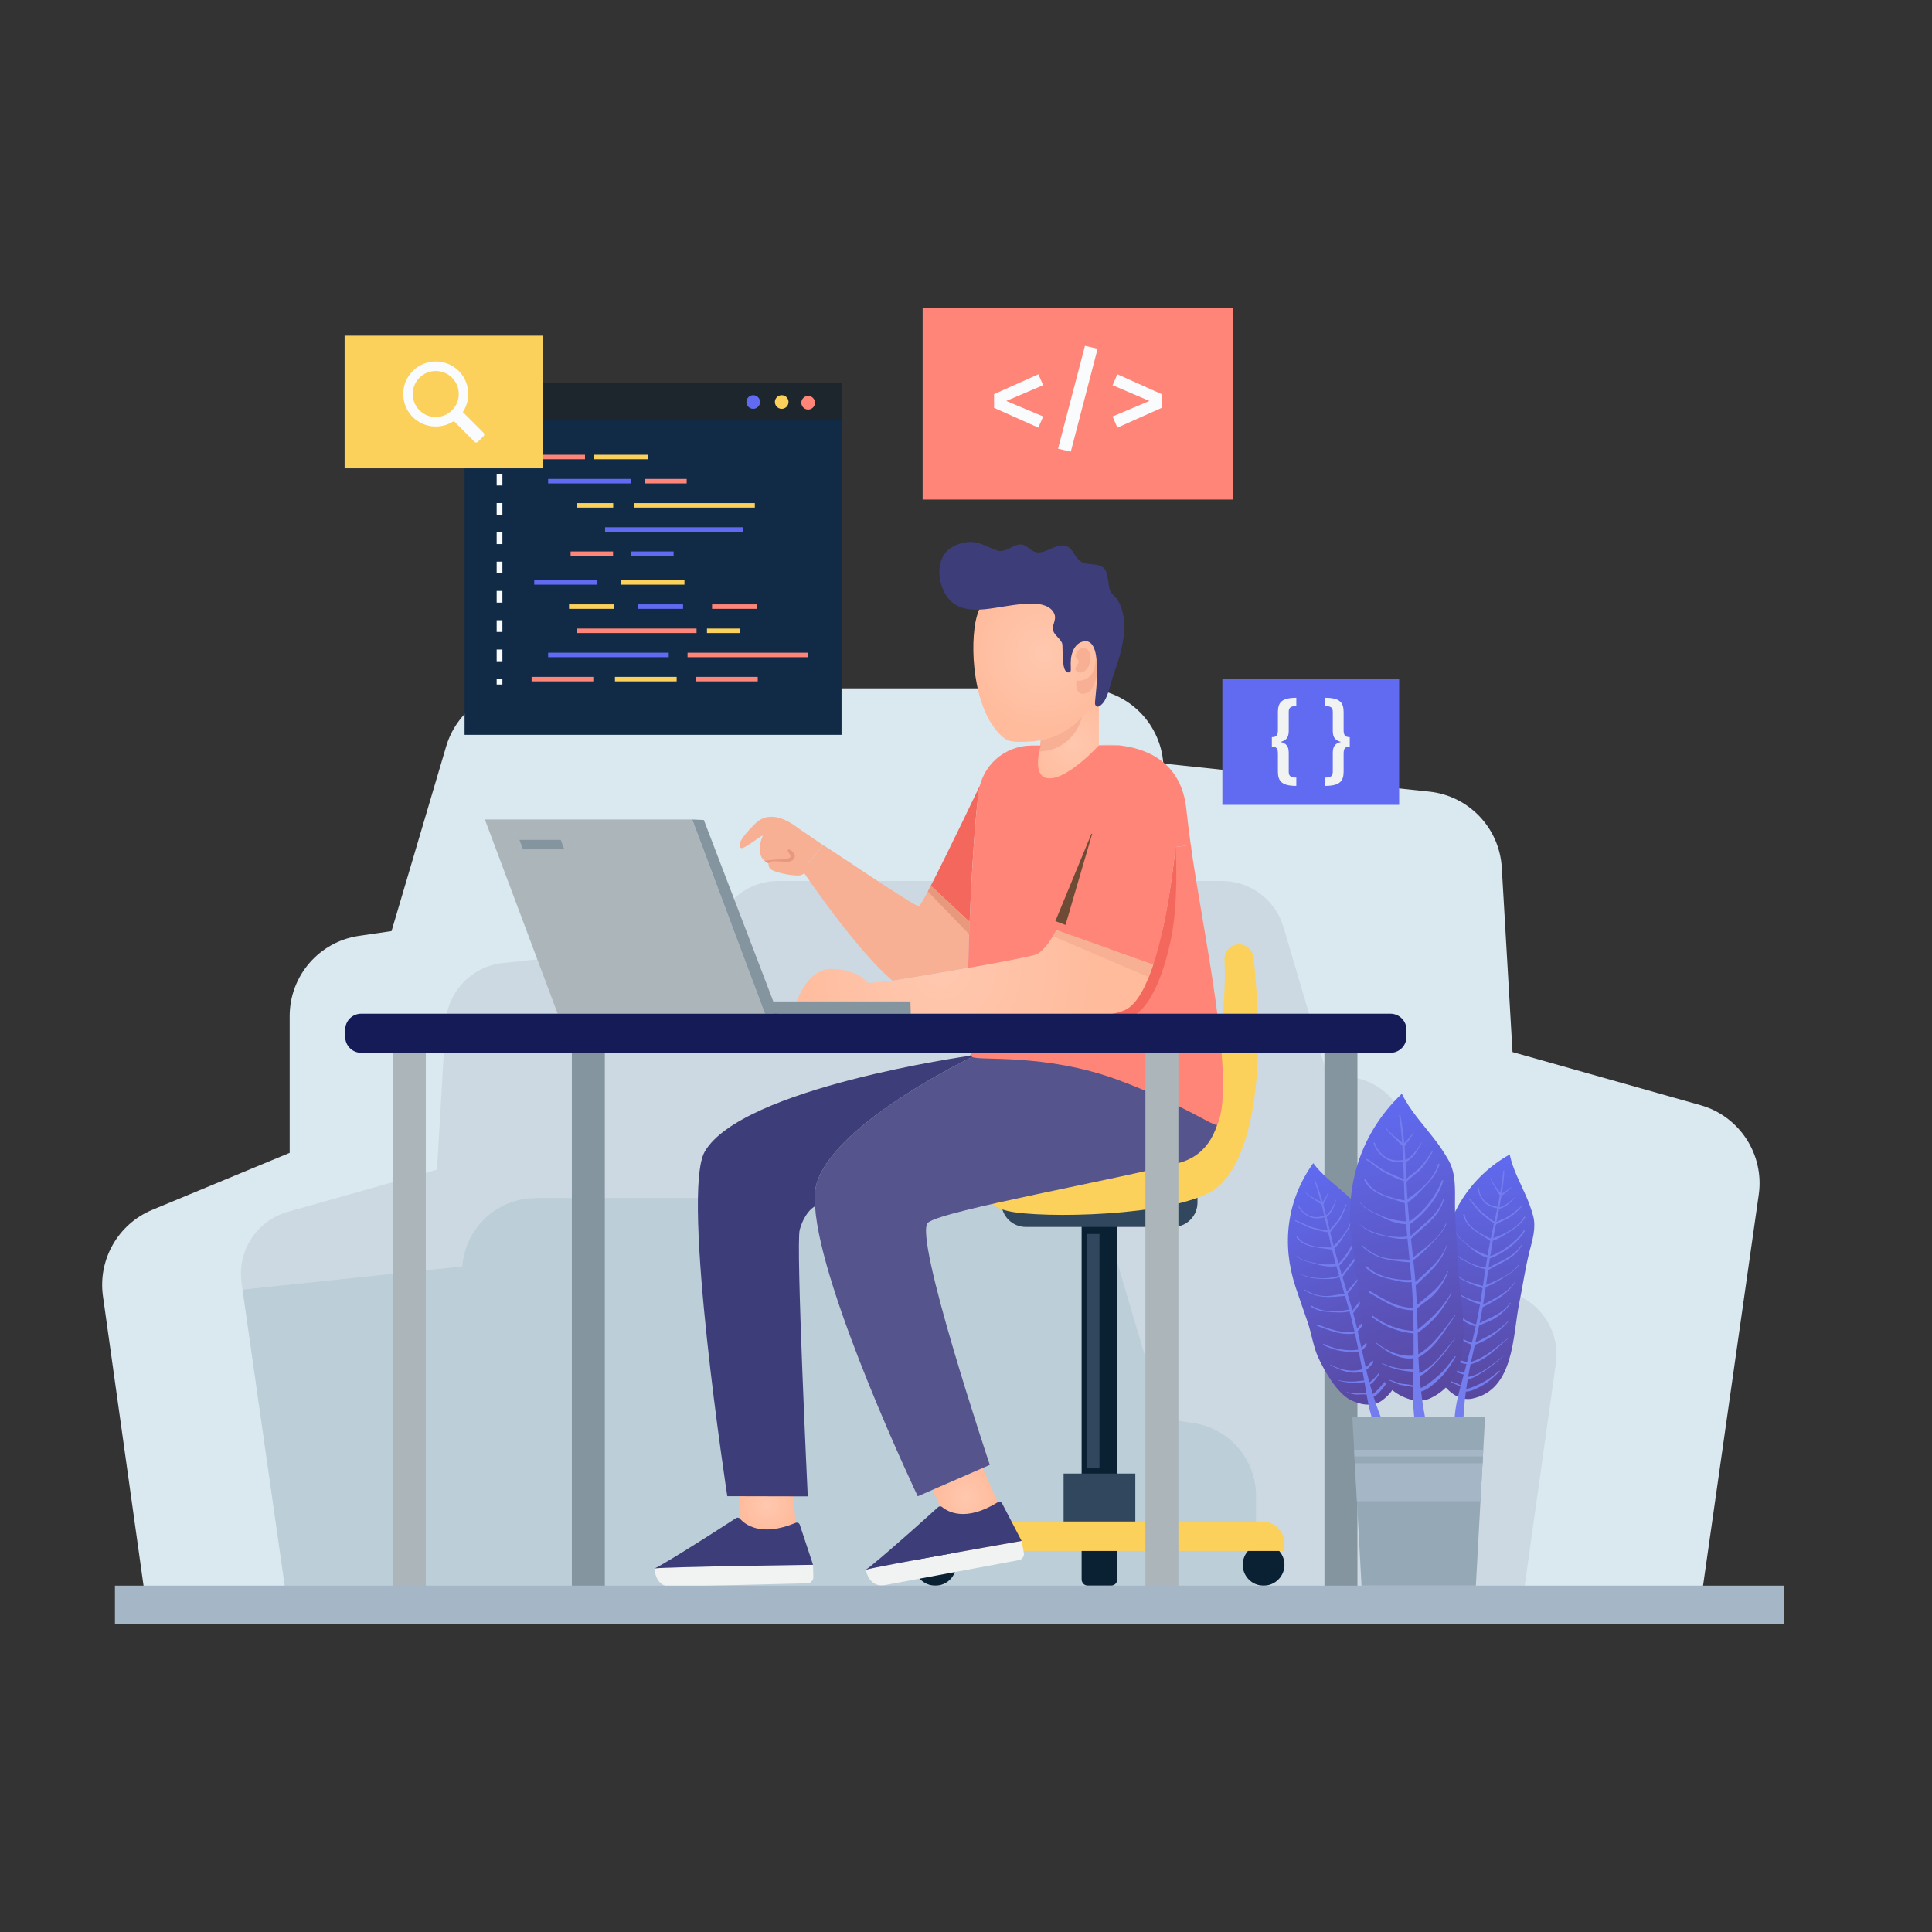 <?xml version="1.0" encoding="UTF-8" standalone="no"?>
<!-- Generator: Adobe Illustrator 27.5.0, SVG Export Plug-In . SVG Version: 6.00 Build 0)  -->

<svg
   version="1.1"
   x="0px"
   y="0px"
   viewBox="0 0 500 500"
   style="enable-background:new 0 0 500 500;"
   xml:space="preserve"
   id="svg116"
   sodipodi:docname="5483080_2844250.svg"
   inkscape:version="1.3 (0e150ed6c4, 2023-07-21)"
   xmlns:inkscape="http://www.inkscape.org/namespaces/inkscape"
   xmlns:sodipodi="http://sodipodi.sourceforge.net/DTD/sodipodi-0.dtd"
   xmlns="http://www.w3.org/2000/svg"
   xmlns:svg="http://www.w3.org/2000/svg"><rect x="0" y="0" width="500" height="500" fill="#333333" stroke="none"/><defs
   id="defs116">&#10;		&#10;		&#10;		&#10;		&#10;	</defs><sodipodi:namedview
   id="namedview116"
   pagecolor="#ffffff"
   bordercolor="#666666"
   borderopacity="1.0"
   inkscape:showpageshadow="2"
   inkscape:pageopacity="0.0"
   inkscape:pagecheckerboard="0"
   inkscape:deskcolor="#d1d1d1"
   inkscape:zoom="0.697"
   inkscape:cx="-72.453372"
   inkscape:cy="98.278336"
   inkscape:window-width="1920"
   inkscape:window-height="974"
   inkscape:window-x="-11"
   inkscape:window-y="-11"
   inkscape:window-maximized="1"
   inkscape:current-layer="svg116" />&#10;&#10;<g
   id="g117"><g
     id="BACKGROUND"
     transform="translate(-10.517,4.582)">&#10;	<g
   id="g116"><path
     style="fill:#dae8ef"
     d="m 465.681,304.585 -15.767,110.71 H 48.998 l -11.84,-84.456 c -1.317,-9.463 3.914,-18.632 12.743,-22.303 l 35.582,-14.767 v -35.387 c 0,-10.426 7.633,-19.267 17.95,-20.766 l 8.414,-1.232 14.133,-47.788 c 2.634,-8.926 10.828,-15.035 20.12,-15.035 h 144.56 c 5.499,0 10.536,2.122 14.291,5.609 3.756,3.5 6.231,8.365 6.634,13.853 l 68.835,7.268 c 10.219,1.085 18.145,9.39 18.755,19.645 l 2.78,47.752 48.642,13.743 c 10.121,2.85 16.559,12.752 15.084,23.154 z"
     id="path1" /><path
     style="fill:#ccd9e2"
     d="m 73.034,327.417 12.515,87.877 H 403.78 l 9.398,-67.038 c 1.045,-7.511 -3.107,-14.79 -10.115,-17.703 l -28.244,-11.721 v -28.089 c 0,-8.276 -6.059,-15.293 -14.248,-16.483 l -6.679,-0.978 -11.218,-37.933 c -2.091,-7.085 -8.595,-11.934 -15.971,-11.934 H 211.959 c -4.365,0 -8.363,1.684 -11.344,4.452 -2.981,2.778 -4.946,6.64 -5.266,10.996 l -54.639,5.769 c -8.111,0.862 -14.403,7.453 -14.887,15.593 l -2.207,37.904 -38.61,10.908 c -8.032,2.264 -13.143,10.124 -11.972,18.38 z"
     id="path2" /><path
     style="fill:#bcced8"
     d="m 335.572,382.548 c 0,-9.471 -6.935,-17.503 -16.306,-18.865 l -7.644,-1.119 -12.839,-43.414 c -2.393,-8.109 -9.837,-13.659 -18.278,-13.659 H 149.178 c -4.996,0 -9.571,1.927 -12.983,5.096 -3.412,3.179 -5.661,7.599 -6.026,12.584 l -56.858,6.003 12.265,86.12 h 251.438 l -1.441,-0.598 v -32.148 z"
     id="path3" /></g>&#10;</g><g
     id="OBJECTS">&#10;	<g
   id="g106">&#10;		<g
   id="g96">&#10;			<g
   id="g41">&#10;				<g
   id="g4">&#10;					<rect
   x="120.232"
   y="99.118"
   style="fill:#112B46;"
   width="97.554"
   height="91.054"
   id="rect3" />&#10;				</g>&#10;				<g
   id="g5">&#10;					<rect
   x="120.232"
   y="99.118"
   style="fill:#1D262D;"
   width="97.554"
   height="9.63"
   id="rect4" />&#10;				</g>&#10;				<g
   id="g9">&#10;					<g
   id="g6">&#10;						<path
   style="fill:#606BF1;"
   d="M196.699,104.042c0,0.975-0.79,1.765-1.765,1.765s-1.765-0.79-1.765-1.765        s0.79-1.765,1.765-1.765S196.699,103.067,196.699,104.042z"
   id="path5" />&#10;					</g>&#10;					<g
   id="g7">&#10;						<path
   style="fill:#FBD15B;"
   d="M204.069,104.042c0,0.975-0.79,1.765-1.765,1.765c-0.975,0-1.765-0.79-1.765-1.765        s0.79-1.765,1.765-1.765C203.279,102.277,204.069,103.067,204.069,104.042z"
   id="path6" />&#10;					</g>&#10;					<g
   id="g8">&#10;						<path
   style="fill:#FF8578;"
   d="M210.913,104.228c0,0.975-0.79,1.765-1.765,1.765c-0.975,0-1.765-0.79-1.765-1.765        c0-0.975,0.79-1.765,1.765-1.765C210.123,102.463,210.913,103.253,210.913,104.228z"
   id="path7" />&#10;					</g>&#10;				</g>&#10;				<g
   id="g33">&#10;					<g
   id="g19">&#10;						<g
   id="g10">&#10;							<rect
   x="137.578"
   y="117.7"
   style="fill:#FF8578;"
   width="13.817"
   height="1.161"
   id="rect9" />&#10;						</g>&#10;						<g
   id="g11">&#10;							<rect
   x="153.795"
   y="117.7"
   style="fill:#FBD15B;"
   width="13.817"
   height="1.161"
   id="rect10" />&#10;						</g>&#10;						<g
   id="g12">&#10;							<rect
   x="141.852"
   y="123.955"
   style="fill:#606BF1;"
   width="21.426"
   height="1.161"
   id="rect11" />&#10;						</g>&#10;						<g
   id="g13">&#10;							<rect
   x="166.82"
   y="123.955"
   style="fill:#FF8578;"
   width="10.891"
   height="1.161"
   id="rect12" />&#10;						</g>&#10;						<g
   id="g14">&#10;							<rect
   x="149.284"
   y="130.211"
   style="fill:#FBD15B;"
   width="9.41"
   height="1.161"
   id="rect13" />&#10;						</g>&#10;						<g
   id="g15">&#10;							<rect
   x="164.133"
   y="130.211"
   style="fill:#FBD15B;"
   width="31.217"
   height="1.161"
   id="rect14" />&#10;						</g>&#10;						<g
   id="g16">&#10;							<rect
   x="156.593"
   y="136.467"
   style="fill:#606BF1;"
   width="35.677"
   height="1.161"
   id="rect15" />&#10;						</g>&#10;						<g
   id="g17">&#10;							<rect
   x="147.673"
   y="142.723"
   style="fill:#FF8578;"
   width="10.98"
   height="1.161"
   id="rect16" />&#10;						</g>&#10;						<g
   id="g18">&#10;							<rect
   x="163.351"
   y="142.723"
   style="fill:#606BF1;"
   width="10.98"
   height="1.161"
   id="rect17" />&#10;						</g>&#10;					</g>&#10;					<g
   id="g32">&#10;						<g
   id="g20">&#10;							<rect
   x="137.578"
   y="175.178"
   style="fill:#FF8578;"
   width="15.973"
   height="1.161"
   id="rect19" />&#10;						</g>&#10;						<g
   id="g21">&#10;							<rect
   x="159.146"
   y="175.178"
   style="fill:#FBD15B;"
   width="15.974"
   height="1.161"
   id="rect20" />&#10;						</g>&#10;						<g
   id="g22">&#10;							<rect
   x="180.133"
   y="175.178"
   style="fill:#FF8578;"
   width="15.973"
   height="1.161"
   id="rect21" />&#10;						</g>&#10;						<g
   id="g23">&#10;							<rect
   x="141.852"
   y="168.923"
   style="fill:#606BF1;"
   width="31.217"
   height="1.161"
   id="rect22" />&#10;						</g>&#10;						<g
   id="g24">&#10;							<rect
   x="177.936"
   y="168.923"
   style="fill:#FF8578;"
   width="31.217"
   height="1.161"
   id="rect23" />&#10;						</g>&#10;						<g
   id="g25">&#10;							<rect
   x="149.284"
   y="162.667"
   style="fill:#FF8578;"
   width="30.978"
   height="1.161"
   id="rect24" />&#10;						</g>&#10;						<g
   id="g26">&#10;							<rect
   x="182.963"
   y="162.667"
   style="fill:#FBD15B;"
   width="8.622"
   height="1.161"
   id="rect25" />&#10;						</g>&#10;						<g
   id="g27">&#10;							<rect
   x="147.261"
   y="156.411"
   style="fill:#FBD15B;"
   width="11.662"
   height="1.161"
   id="rect26" />&#10;						</g>&#10;						<g
   id="g28">&#10;							<rect
   x="165.116"
   y="156.411"
   style="fill:#606BF1;"
   width="11.662"
   height="1.161"
   id="rect27" />&#10;						</g>&#10;						<g
   id="g29">&#10;							<rect
   x="184.278"
   y="156.411"
   style="fill:#FF8578;"
   width="11.662"
   height="1.161"
   id="rect28" />&#10;						</g>&#10;						<g
   id="g30">&#10;							<rect
   x="160.779"
   y="150.155"
   style="fill:#FBD15B;"
   width="16.352"
   height="1.161"
   id="rect29" />&#10;						</g>&#10;						<g
   id="g31">&#10;							<rect
   x="138.258"
   y="150.155"
   style="fill:#606BF1;"
   width="16.352"
   height="1.161"
   id="rect30" />&#10;						</g>&#10;					</g>&#10;				</g>&#10;				<g
   id="g40">&#10;					<g
   id="g35">&#10;						<g
   id="g34">&#10;							<rect
   x="128.535"
   y="116.585"
   style="fill:#F9FBFC;"
   width="1.486"
   height="1.487"
   id="rect33" />&#10;						</g>&#10;					</g>&#10;					<g
   id="g37">&#10;						<g
   id="g36">&#10;							<path
   style="fill:#F9FBFC;"
   d="M130.022,171.126h-1.486v-3.031h1.486V171.126z M130.022,163.547h-1.486v-3.031h1.486V163.547         z M130.022,155.967h-1.486v-3.032h1.486V155.967z M130.022,148.388h-1.486v-3.032h1.486V148.388z M130.022,140.809h-1.486         v-3.032h1.486V140.809z M130.022,133.23h-1.486v-3.032h1.486V133.23z M130.022,125.65h-1.486v-3.032h1.486V125.65z"
   id="path35" />&#10;						</g>&#10;					</g>&#10;					<g
   id="g39">&#10;						<g
   id="g38">&#10;							<rect
   x="128.535"
   y="175.674"
   style="fill:#F9FBFC;"
   width="1.486"
   height="1.487"
   id="rect37" />&#10;						</g>&#10;					</g>&#10;				</g>&#10;			</g>&#10;			<g
   id="g45">&#10;				<g
   id="g42">&#10;					<rect
   x="238.776"
   y="79.775"
   style="fill:#FF8578;"
   width="80.33"
   height="49.515"
   id="rect41" />&#10;				</g>&#10;				<g
   id="g44">&#10;					<path
   style="fill:#F9FBFC;"
   d="M269.975,99.69l-9.557,4.079l9.557,4.019l-1.251,2.888l-11.462-5.121v-3.543l11.462-5.151       L269.975,99.69z"
   id="path42" />&#10;					<path
   style="fill:#F9FBFC;"
   d="M284.059,90.253l-6.937,26.646l-3.305-0.774l6.967-26.616L284.059,90.253z"
   id="path43" />&#10;					<path
   style="fill:#F9FBFC;"
   d="M300.646,102.013v3.543l-11.463,5.121l-1.25-2.888l9.527-4.019l-9.527-4.079l1.25-2.828       L300.646,102.013z"
   id="path44" />&#10;				</g>&#10;			</g>&#10;			<g
   id="g48">&#10;				<g
   id="g46">&#10;					<rect
   x="316.347"
   y="175.7"
   style="fill:#606BF1;"
   width="45.754"
   height="32.596"
   id="rect45" />&#10;				</g>&#10;				<g
   id="g47">&#10;					<path
   style="fill:#F1F2F2;"
   d="M335.486,182.737c-1.472,0-1.962,0.397-1.962,1.495v4.906c0,1.916-0.794,2.5-2.126,2.874       c1.332,0.35,2.126,0.934,2.126,2.826v4.906c0,1.098,0.514,1.495,1.962,1.495v2.149c-3.714,0-4.766-1.191-4.766-3.668v-4.649       c0-1.332-0.35-1.845-1.565-1.845v-2.453c1.215,0,1.565-0.537,1.565-1.869v-4.649c0-2.5,1.052-3.668,4.766-3.668V182.737z"
   id="path46" />&#10;					<path
   style="fill:#F1F2F2;"
   d="M347.728,184.256v4.649c0,1.332,0.35,1.869,1.589,1.869v2.453c-1.238,0-1.589,0.514-1.589,1.845       v4.649c0,2.476-1.051,3.668-4.766,3.668v-2.149c1.448,0,1.962-0.397,1.962-1.495v-4.906c0-1.892,0.794-2.476,2.126-2.826       c-1.332-0.374-2.126-0.958-2.126-2.874v-4.906c0-1.098-0.49-1.495-1.962-1.495v-2.149       C346.677,180.588,347.728,181.756,347.728,184.256z"
   id="path47" />&#10;				</g>&#10;			</g>&#10;			<g
   id="g52">&#10;				<g
   id="g49">&#10;					<rect
   x="89.183"
   y="86.876"
   style="fill:#FBD15B;"
   width="51.329"
   height="34.332"
   id="rect48" />&#10;				</g>&#10;				<g
   id="g51">&#10;					<g
   id="g50">&#10;						<path
   style="fill:#F9FBFC;"
   d="M106.171,96.731c-2.451,3.067-2.413,7.549,0.084,10.579c2.837,3.443,7.697,3.997,11.189,1.668        l5.387,5.387c0.227,0.227,0.596,0.227,0.823,0l1.514-1.513c0.227-0.227,0.227-0.596,0-0.823l-5.387-5.387        c2.182-3.272,1.833-7.745-1.052-10.63C115.219,92.502,109.359,92.742,106.171,96.731z M116.984,106.182        c-2.323,2.323-6.102,2.322-8.425,0c-2.323-2.323-2.323-6.102,0-8.425c2.323-2.323,6.102-2.323,8.425,0        C119.306,100.079,119.307,103.859,116.984,106.182z"
   id="path49" />&#10;					</g>&#10;				</g>&#10;			</g>&#10;			<g
   id="g95">&#10;				<g
   id="g59">&#10;					<radialGradient
   id="SVGID_1_"
   cx="277.52"
   cy="192.379"
   r="12.925"
   gradientUnits="userSpaceOnUse">&#10;						<stop
   offset="0"
   style="stop-color:#FFC8AF"
   id="stop52" />&#10;						<stop
   offset="1"
   style="stop-color:#FFBB9C"
   id="stop53" />&#10;					</radialGradient>&#10;					<path
   style="fill:url(#SVGID_1_);"
   d="M289.826,192.922c-0.112,1.134-1.662,12.973-13.836,12.973       c-12.782,0-10.641-12.654-10.641-12.654l-0.016-0.08c1.246-0.256,2.588-0.352,4.01-0.192v-5.992l14.507-8.116h0.527v13.98       C284.377,192.842,286.678,192.57,289.826,192.922z"
   id="path53" />&#10;					<g
   id="g58">&#10;						<g
   id="XMLID_43_">&#10;							<g
   id="g55">&#10;								&#10;									<radialGradient
   id="SVGID_00000044863639999109743620000009231584149797860027_"
   cx="279.604"
   cy="169.188"
   r="20.378"
   gradientTransform="matrix(0.978 -0.21 0.21 0.978 -38.914 62.442)"
   gradientUnits="userSpaceOnUse">&#10;									<stop
   offset="0"
   style="stop-color:#FFC8AF"
   id="stop54" />&#10;									<stop
   offset="1"
   style="stop-color:#FFBB9C"
   id="stop55" />&#10;								</radialGradient>&#10;								<path
   style="fill:url(#SVGID_00000044863639999109743620000009231584149797860027_);"
   d="M282.78,152.117          c2.057,2.086,3.612,4.786,4.36,8.085c1.394,6.146,0.082,12.649-1.701,18.572c-0.305,1.013-0.651,2.035-1.277,2.888          c-0.447,0.608-1.021,1.11-1.591,1.605c-2.581,2.247-5.16,4.495-7.735,6.749c-1.745,1.528-12.489,2.801-14.54,1.335          c-7.902-5.65-9.422-22.018-7.84-30.386C255.08,147.082,272.923,142.118,282.78,152.117z"
   id="path55" />&#10;							</g>&#10;						</g>&#10;						<path
   style="fill:#F7B094;"
   d="M278.342,169.883c0.105-1.336,1.479-2.8,2.858-1.933c1.428,0.898,1.092,3.271,0.5,4.577        c-0.464,1.024-2.016,2.145-3.067,1.193c-0.881-0.798,0.488-1.74,0.533-2.468c0.04-0.656-1.272-1.126-0.735-1.828"
   id="path56" />&#10;						<path
   style="fill:#F7B094;"
   d="M278.595,176.061c1.44,0.432,3.879-0.666,4.497-2.672c0.617-2.006,0.551-4.296,0.551-4.296        s0.725,1.816,0.352,4.737c-0.373,2.922-1.397,5.705-3.69,5.741C278.012,179.608,278.595,176.061,278.595,176.061z"
   id="path57" />&#10;						<path
   style="fill:#3D3D7A;"
   d="M276.828,173.982c-0.047,0.023-0.1,0.04-0.161,0.049c-0.892,0.125-1.247-0.954-1.38-1.63        c-0.309-1.577-0.26-3.173-0.316-4.768c-0.013-0.4,0.019-0.898-0.145-1.274c-0.501-1.147-1.836-1.893-2.243-3.077        c-0.474-1.378,0.864-2.753,0.333-4.262c-0.813-2.311-3.78-2.842-5.926-2.817c-3.221,0.038-6.36,0.635-9.538,1.128        c-3.355,0.521-7.643,1.015-10.599-1.107c-3.563-2.557-5.051-9.222-2.392-12.871c1.449-1.989,4.198-3.048,6.606-3.103        c2.553-0.058,4.71,1.463,7.051,2.229c1.865,0.61,3.669-1.174,5.412-1.523c2.191-0.438,3.122,1.954,5.06,2.02        c1.883,0.064,3.731-1.407,5.562-1.742c3.65-0.666,3.435,3,5.885,4.252c1.522,0.778,3.489,0.307,5.029,1.098        c1.17,0.601,1.334,1.657,1.589,2.853c0.22,1.034,0.233,2.228,0.573,3.211c0.306,0.884,1.049,1.442,1.628,2.134        c0.632,0.754,1.035,1.635,1.356,2.581c0.71,2.097,0.868,4.36,0.674,6.556c-0.326,3.687-1.512,7.315-2.743,10.787        c-0.799,2.253-1.096,4.599-2.325,6.731c-0.33,0.573-1.796,2.246-2.341,1c-0.117-0.267-0.099-0.571-0.078-0.862        c0.162-2.322,2.324-17.287-3.344-15.489c-1.19,0.377-1.988,1.367-2.432,2.497c-0.53,1.351-0.568,2.712-0.5,4.14        c0.01,0.204,0.015,0.409,0.007,0.613C277.12,173.601,277.054,173.869,276.828,173.982z"
   id="path58" />&#10;					</g>&#10;				</g>&#10;				<path
   style="fill:#F7B094;"
   d="M269.343,191.599c6.446-1.036,10.699-6.128,10.699-6.128s-1.739,8.582-11.086,9.036      L269.343,191.599z"
   id="path59" />&#10;				<g
   id="g66">&#10;					<path
   style="fill:#0A2033;"
   d="M279.924,308.57h9.227v88.525c0,0.898-0.728,1.626-1.626,1.626h-5.975       c-0.898,0-1.626-0.728-1.626-1.626V308.57z"
   id="path60" />&#10;					<path
   style="fill:#30475E;"
   d="M259.166,309.836h50.742v1.385c0,3.487-2.827,6.314-6.314,6.314H265.48       c-3.487,0-6.314-2.827-6.314-6.314V309.836z"
   id="path61" />&#10;					<g
   id="g65">&#10;						<path
   style="fill:#0A2033;"
   d="M279.924,388.225h9.227v20.514c0,0.898-0.728,1.626-1.626,1.626h-5.975        c-0.898,0-1.626-0.728-1.626-1.626V388.225z"
   id="path62" />&#10;						<path
   style="fill:#0A2033;"
   d="M236.657,404.965c0,2.982,2.418,5.4,5.4,5.4c2.982,0,5.4-2.418,5.4-5.4        c0-2.982-2.418-5.4-5.4-5.4C239.075,399.565,236.657,401.983,236.657,404.965z"
   id="path63" />&#10;						<path
   style="fill:#0A2033;"
   d="M321.617,404.965c0,2.982,2.418,5.4,5.4,5.4c2.982,0,5.4-2.418,5.4-5.4        c0-2.982-2.418-5.4-5.4-5.4C324.034,399.565,321.617,401.983,321.617,404.965z"
   id="path64" />&#10;						&#10;							<rect
   x="275.256"
   y="381.35"
   transform="matrix(-1 -1.224647e-16 1.224647e-16 -1 569.074 778.92)"
   style="fill:#30475E;"
   width="18.562"
   height="16.22"
   id="rect64" />&#10;						<path
   style="fill:#FBD15B;"
   d="M236.657,401.387h95.76v-1.882c0-3.176-2.575-5.751-5.751-5.751h-84.257        c-3.176,0-5.751,2.575-5.751,5.751V401.387z"
   id="path65" />&#10;					</g>&#10;					<rect
   x="281.336"
   y="319.354"
   style="fill:#30475E;"
   width="3.201"
   height="60.548"
   id="rect65" />&#10;				</g>&#10;				<path
   style="fill:#FBD15B;"
   d="M320.786,244.403c-2.214-0.069-4.014,1.763-3.886,3.974c0.634,10.99-1.696,37.8-11.932,46.948      c-12.516,11.184-47.989,9.661-47.989,9.661s-5.858,7.19,5.858,8.787c11.717,1.598,44.736,0.533,52.725-6.923      c7.733-7.217,12.323-26.126,8.864-59.038C324.227,245.924,322.683,244.462,320.786,244.403L320.786,244.403z"
   id="path66" />&#10;				<g
   id="XMLID_42_">&#10;					<g
   id="g77">&#10;						&#10;							<radialGradient
   id="SVGID_00000137836247421745558380000003414876170989042109_"
   cx="249.963"
   cy="387.548"
   r="8.126"
   gradientUnits="userSpaceOnUse">&#10;							<stop
   offset="0"
   style="stop-color:#FFC8AF"
   id="stop66" />&#10;							<stop
   offset="1"
   style="stop-color:#FFBB9C"
   id="stop67" />&#10;						</radialGradient>&#10;						<polygon
   style="fill:url(#SVGID_00000137836247421745558380000003414876170989042109_);"
   points="254.324,379.903         258.542,389.521 245.617,395.193 241.383,385.543       "
   id="polygon67" />&#10;						<path
   style="fill:#56548C;"
   d="M315.277,272.999c-0.799,1.598-58.229,0.032-63.653,0.527c0,0-35.15,16.776-40.199,32.482        c-0.511,1.582-0.655,3.675-0.495,6.167c1.406,22.112,26.586,75.061,26.586,75.061l3.866-1.694l12.942-5.64l1.837-0.799        c0,0-19.971-59.515-15.977-62.71c3.994-3.195,49.258-11.184,64.963-15.434C320.869,296.694,315.277,272.999,315.277,272.999z"
   id="path67" />&#10;						&#10;							<radialGradient
   id="SVGID_00000167377973443143421330000008811520089758636950_"
   cx="198.499"
   cy="389.586"
   r="7.402"
   gradientUnits="userSpaceOnUse">&#10;							<stop
   offset="0"
   style="stop-color:#FFC8AF"
   id="stop68" />&#10;							<stop
   offset="1"
   style="stop-color:#FFBB9C"
   id="stop69" />&#10;						</radialGradient>&#10;						<polygon
   style="fill:url(#SVGID_00000167377973443143421330000008811520089758636950_);"
   points="205.048,382.377         206.057,396.827 191.949,396.827 190.94,382.345       "
   id="polygon69" />&#10;						<path
   style="fill:#3D3D7A;"
   d="M251.337,273.031l-0.511,0.224c0,0-58.844,8.26-68.43,24.765        c-6.231,10.737,5.83,89.189,5.83,89.189l20.818,0.048c0,0-3.114-65.351-2.075-68.994c1.166-4.154,3.163-5.656,3.962-6.087        c-0.16-2.492-0.016-4.586,0.495-6.167c5.049-15.706,40.199-32.482,40.199-32.482        C251.512,273.447,251.416,273.271,251.337,273.031z"
   id="path69" />&#10;						<path
   style="fill:#FF8578;"
   d="M308.173,218.661l-3.946,0.543c0,0-0.959,10.641-3.307,21.282l-49.162,18.661l-0.671,3.563        c-0.208-0.016-0.415-0.032-0.607-0.048c0.016,0.735,0.016,1.454,0.048,2.125c0.112,4.106,0.383,7.062,0.815,8.244        c0.08,0.24,0.176,0.415,0.288,0.495c1.336,1.089,18.723-1.021,37.521,5.881c16.303,5.986,25.44,12.525,25.863,11.646        C320.136,280.402,310.809,238.601,308.173,218.661z"
   id="path70" />&#10;						<path
   style="fill:#F4675D;"
   d="M303.044,243.042c-1.31,6.295-4.697,18.821-11.344,20.499        c-8.676,2.205-25.452,2.093-41.173,1.246c-0.032-0.671-0.032-1.39-0.048-2.125c0.192,0.016,0.399,0.032,0.607,0.048        l0.671-3.563l49.162-18.661c2.349-10.641,3.307-21.282,3.307-21.282s0,0.064,0.016,0.176        C304.338,221.026,305.009,233.743,303.044,243.042z"
   id="path71" />&#10;						<path
   style="fill:#F4675D;"
   d="M253.765,202.956c-0.879,1.598-2.141,18.693-2.828,35.661l-10.05-9.379        C245.153,220.978,253.765,202.956,253.765,202.956z"
   id="path72" />&#10;						<path
   style="fill:#F7B094;"
   d="M247.742,251.015c-8.484,1.47-16.281,2.732-16.281,2.732l-0.016,0.415        c-9.443-7.541-23.806-28.903-23.806-28.903s4.298-5.161,5.368-6.519c0.16-0.208,23.582,15.913,24.781,15.769        c0.304-0.032,1.502-2.141,3.1-5.272l10.05,9.379c-0.16,4.042-0.288,8.068-0.368,11.887        C249.627,250.679,248.684,250.839,247.742,251.015z"
   id="path73" />&#10;						&#10;							<radialGradient
   id="SVGID_00000058574314137871453090000003037064763140154258_"
   cx="243.561"
   cy="250.697"
   r="41.444"
   gradientUnits="userSpaceOnUse">&#10;							<stop
   offset="0"
   style="stop-color:#FFC8AF"
   id="stop73" />&#10;							<stop
   offset="1"
   style="stop-color:#FFBB9C"
   id="stop74" />&#10;						</radialGradient>&#10;						<path
   style="fill:url(#SVGID_00000058574314137871453090000003037064763140154258_);"
   d="M231.461,253.747l-0.208,6.998        H205.69c0,0,2.54-9.986,9.459-9.986c6.918,0,9.586,3.659,9.586,3.659L231.461,253.747z"
   id="path74" />&#10;						<path
   style="fill:#F7B094;"
   d="M212.816,218.581l0.192,0.16c-1.071,1.358-5.368,6.519-5.368,6.519l-2.668-1.885        c0,0-2.94,1.79-6.359-0.08c-3.563-1.933-1.358-6.549-1.175-7.096c-0.691,0.195-4.96,3.645-5.631,3.278        c-0.671-0.368-1.166-1.582,3.611-6.295c4.761-4.713,11.248,1.342,11.44,1.342L212.816,218.581z"
   id="path75" />&#10;						<path
   style="fill:#F7B094;"
   d="M199.168,222.493c0,0-1.03,1.929,0.801,2.767c1.831,0.838,5.394,1.443,6.924,1.296        c1.53-0.147,2.747-2.289,2.747-2.289l-4.635-4.349h-3.705L199.168,222.493z"
   id="path76" />&#10;						<path
   style="fill:#E8987C;"
   d="M198.893,223.44c0.275-0.947,2.906-0.442,4.538-0.403c1.202,0.029,1.86-0.286,2.232-1.202        c0.372-0.915-1.373-2.375-1.717-1.917c-0.343,0.458,0.63,1.102,0.658,1.71c0.029,0.608-1.717,0.808-3.061,0.808        c-1.345,0-3.665,0.35-3.665,0.35L198.893,223.44z"
   id="path77" />&#10;					</g>&#10;				</g>&#10;				&#10;					<radialGradient
   id="SVGID_00000016781500860519117160000010994153723609192887_"
   cx="243.561"
   cy="250.697"
   r="41.444"
   gradientUnits="userSpaceOnUse">&#10;					<stop
   offset="0"
   style="stop-color:#FFC8AF"
   id="stop77" />&#10;					<stop
   offset="1"
   style="stop-color:#FFBB9C"
   id="stop78" />&#10;				</radialGradient>&#10;				<path
   style="fill:url(#SVGID_00000016781500860519117160000010994153723609192887_);"
   d="M298.421,249.561l-25.036-8.867      c-1.821,3.403-3.771,5.96-5.704,6.471c-2.924,0.767-9.986,2.093-17.112,3.339c-0.943,0.176-1.885,0.335-2.828,0.511      c-8.484,1.47-16.281,2.732-16.281,2.732l-0.016,0.415v0.272l-0.192,6.311v1.601c0,0,8.5-0.435,19.221,0.316      c15.003,1.07,34.351,1.71,40.758-1.31c3.004-1.422,5.4-6.087,7.286-11.839C298.485,249.529,298.453,249.545,298.421,249.561z"
   id="path78" />&#10;				<polygon
   style="fill:#F7B094;"
   points="273.385,240.694 298.421,249.561 297.288,252.906 272.508,242.277     "
   id="polygon78" />&#10;				<path
   style="fill:#FF8578;"
   d="M273.385,240.694c-1.821,3.403-3.771,5.96-5.704,6.471c-2.924,0.767-9.986,2.093-17.112,3.339      c0.08-3.819,0.208-7.845,0.368-11.887c0.687-16.968,1.949-34.063,2.828-35.661c1.438-2.668,5.368-8.468,11.567-9.794l0.016,0.08      c0,0-2.141,12.654,10.641,12.654c12.175,0,13.724-11.839,13.836-12.973c6.263,0.703,15.865,3.835,17.191,16.425      c0.272,2.492,0.655,5.688,1.15,9.315l-3.946,0.543c0,0-1.598,17.735-5.704,30.309c-0.032,0.016-0.064,0.032-0.096,0.048      L273.385,240.694z"
   id="path79" />&#10;				<polygon
   style="fill:#6D4B35;"
   points="273.126,238.386 283.123,214.186 275.758,239.364     "
   id="polygon79" />&#10;				<path
   style="fill:#FF8578;"
   d="M289.826,192.922h-5.448c0,0-7.753,8.513-12.737,8.513s-2.297-8.465-2.297-8.465h-2.431      c-6.985,0-12.863,5.245-13.653,12.186c-0.091,0.795-0.173,1.549-0.244,2.231c-0.533,5.15,20.33,8.898,20.33,8.898l10.742-0.601      l6.523-12.728l1.3-5.212L289.826,192.922z"
   id="path80" />&#10;				<g
   id="g84">&#10;					<g
   id="g83">&#10;						<g
   id="XMLID_39_">&#10;							<g
   id="g82">&#10;								<path
   style="fill:#F1F2F2;"
   d="M224.083,406.263c0.485,2.603,2.289,4.454,4.893,3.968l34.701-6.472          c0.878-0.164,1.457-1.008,1.293-1.886l-0.574-3.079c0,0-36.495,6.386-40.33,7.45L224.083,406.263z"
   id="path81" />&#10;								<path
   style="fill:#3D3D7A;"
   d="M234.407,397.526c0.362-0.314,0.71-0.626,1.072-0.94c0.696-0.623,1.381-1.229,2.04-1.817          c0.348-0.311,0.696-0.623,1.019-0.915c0.634-0.568,1.231-1.1,1.766-1.577c0.385-0.347,0.744-0.676,1.067-0.968          c0.593-0.532,1.078-0.966,1.417-1.27c0.294-0.263,0.73-0.276,1.033-0.022c1.427,1.199,6.037,3.942,14.388-1.226          c0.396-0.245,0.921-0.117,1.136,0.296l5.05,9.705c0,0-36.495,6.386-40.33,7.45          C225.326,405.458,229.985,401.427,234.407,397.526z"
   id="path82" />&#10;							</g>&#10;						</g>&#10;					</g>&#10;				</g>&#10;				<g
   id="g87">&#10;					<g
   id="g86">&#10;						<g
   id="XMLID_44_">&#10;							<g
   id="g85">&#10;								<path
   style="fill:#F1F2F2;"
   d="M169.432,405.923c0.065,2.647,1.551,4.761,4.198,4.697l35.289-0.861          c0.893-0.022,1.599-0.763,1.577-1.656l-0.076-3.131c0,0-37.047,0.491-41.002,0.929L169.432,405.923z"
   id="path84" />&#10;								<path
   style="fill:#3D3D7A;"
   d="M181.016,398.942c0.408-0.253,0.801-0.504,1.208-0.757c0.786-0.504,1.559-0.994,2.303-1.468          c0.393-0.252,0.786-0.504,1.152-0.741c0.716-0.46,1.39-0.89,1.994-1.275c0.435-0.282,0.842-0.548,1.208-0.785          c0.67-0.43,1.218-0.782,1.601-1.028c0.332-0.213,0.765-0.156,1.023,0.143c1.217,1.411,5.332,4.853,14.4,1.082          c0.43-0.179,0.928,0.031,1.075,0.474l3.439,10.386c0,0-37.047,0.491-41.002,0.929          C170.787,405.326,176.029,402.088,181.016,398.942z"
   id="path85" />&#10;							</g>&#10;						</g>&#10;					</g>&#10;				</g>&#10;				<g
   id="g89">&#10;					<polygon
   style="fill:#ABB5BA;"
   points="144.329,262.346 125.483,212.083 179.136,212.083 197.983,262.346      "
   id="polygon87" />&#10;					<polygon
   style="fill:#8495A0;"
   points="201.299,262.346 197.983,262.346 179.136,212.083 182.149,212.217 199.58,257.713             "
   id="polygon88" />&#10;					<polyline
   style="fill:none;"
   points="128.369,256.914 128.641,256.914 195.92,256.914      "
   id="polyline88" />&#10;					<g
   id="g88">&#10;						<path
   style="fill:#8495A0;"
   d="M200.259,262.346h35.453l-0.096-3.169c0,0-35.49,0-36.082,0"
   id="path88" />&#10;					</g>&#10;				</g>&#10;				<g
   id="g94">&#10;					<g
   id="g90">&#10;						<rect
   x="342.766"
   y="271.932"
   style="fill:#8495A0;"
   width="8.536"
   height="140.234"
   id="rect89" />&#10;					</g>&#10;					<g
   id="g91">&#10;						<rect
   x="296.432"
   y="271.932"
   style="fill:#ABB5BA;"
   width="8.536"
   height="140.234"
   id="rect90" />&#10;					</g>&#10;					<g
   id="g92">&#10;						<rect
   x="147.993"
   y="271.932"
   style="fill:#8495A0;"
   width="8.536"
   height="140.234"
   id="rect91" />&#10;					</g>&#10;					<g
   id="g93">&#10;						<rect
   x="101.66"
   y="271.932"
   style="fill:#ABB5BA;"
   width="8.536"
   height="140.234"
   id="rect92" />&#10;					</g>&#10;					<path
   style="fill:#141B56;"
   d="M359.844,272.465H93.483c-2.291,0-4.149-1.858-4.149-4.149v-1.821       c0-2.292,1.858-4.149,4.149-4.149h266.36c2.292,0,4.149,1.858,4.149,4.149v1.821       C363.993,270.608,362.135,272.465,359.844,272.465z"
   id="path93" />&#10;				</g>&#10;				<polygon
   style="fill:#8495A0;"
   points="134.441,217.366 135.359,219.813 146.047,219.813 145.129,217.366     "
   id="polygon94" />&#10;				<polygon
   style="fill:#E8987C;"
   points="240.888,229.238 240.121,230.72 250.937,241.899 250.937,238.617     "
   id="polygon95" />&#10;			</g>&#10;		</g>&#10;		<g
   id="g105">&#10;			<rect
   x="29.745"
   y="410.363"
   style="fill:#A5B7C6;"
   width="431.916"
   height="9.862"
   id="rect96" />&#10;			<g
   id="g104">&#10;				<g
   id="g98">&#10;					&#10;						<linearGradient
   id="SVGID_00000180324669040237356030000002157107430969447595_"
   gradientUnits="userSpaceOnUse"
   x1="489.915"
   y1="93.588"
   x2="450.575"
   y2="143.181"
   gradientTransform="matrix(0.783 -0.622 0.622 0.783 -58.095 529.938)">&#10;						<stop
   offset="0"
   style="stop-color:#606BF1"
   id="stop96" />&#10;						<stop
   offset="1"
   style="stop-color:#58479F"
   id="stop97" />&#10;					</linearGradient>&#10;					<path
   style="fill:url(#SVGID_00000180324669040237356030000002157107430969447595_);"
   d="M393.183,337.215       c-1.716,8.325-1.199,22.506-12.213,24.752c-2.966,0.605-5.831-1.451-7.555-3.807c-2.256-3.083-2.796-9.609-2.756-13.341       c0.031-2.958,1.04-6.257,1.365-9.241c0.351-3.223,0.636-6.453,1.012-9.674c1.355-11.608,7.419-21.337,17.676-27.132       c0.794,3.81,2.604,7.035,4.199,10.694c0.727,1.668,1.384,3.427,1.857,5.175c0.839,3.095-0.176,6.224-0.929,9.188       C394.727,328.213,394.097,332.781,393.183,337.215z"
   id="path97" />&#10;					<path
   style="fill:#747DED;"
   d="M379.107,362.247c0.078-0.698,0.164-1.397,0.256-2.095c1.316-0.003,2.686-0.751,3.791-1.324       c1.916-0.993,3.469-2.417,4.975-3.939c0.08-0.081-0.055-0.212-0.141-0.14c-1.501,1.261-3.057,2.482-4.844,3.315       c-0.996,0.464-2.452,1.223-3.68,1.37c0.116-0.833,0.244-1.665,0.382-2.495c1.37-0.168,2.625-1.068,3.786-1.756       c1.972-1.17,3.668-2.684,5.426-4.142c0.02-0.017-0.004-0.047-0.025-0.032c-2.69,1.953-5.686,4.733-9.087,5.342       c0.18-1.04,0.371-2.077,0.589-3.108c0.011-0.054,0.023-0.107,0.035-0.161c3.937-0.996,6.601-4.084,9.615-6.58       c0.049-0.04-0.003-0.124-0.055-0.084c-2.969,2.305-5.758,4.937-9.428,6.055c0.318-1.474,0.649-2.944,0.982-4.412       c3.563-1.314,6.408-3.401,8.897-6.308c0.042-0.049-0.027-0.117-0.072-0.07c-2.577,2.682-5.415,4.223-8.683,5.749       c0.329-1.453,0.656-2.907,0.965-4.364c1.541-0.758,3.162-1.219,4.586-2.216c1.404-0.983,2.664-2.155,3.568-3.618       c0.048-0.077-0.067-0.15-0.118-0.076c-1.993,2.865-4.998,3.757-7.902,5.264c0.283-1.358,0.547-2.721,0.783-4.091       c3.236-1.782,6.753-3.434,8.587-6.849c0.018-0.034-0.029-0.067-0.05-0.034c-1.943,3.138-5.339,4.489-8.422,6.197       c0.04-0.244,0.085-0.487,0.123-0.732c0.198-1.271,0.384-2.543,0.566-3.815c1.86-0.745,3.632-1.796,5.306-2.886       c1.188-0.773,2.457-1.54,3.234-2.755c0.049-0.076-0.063-0.155-0.115-0.081c-1.736,2.487-5.537,3.924-8.345,5.169       c0.183-1.285,0.363-2.571,0.546-3.856c3.116-1.885,6.781-2.928,8.698-6.326c0.057-0.101-0.091-0.194-0.154-0.095       c-1.986,3.103-5.481,4.06-8.459,5.821c0.115-0.796,0.231-1.592,0.351-2.387c3.364-1.237,7.276-4.053,9.05-7.095       c0.098-0.167-0.145-0.323-0.254-0.162c-1.81,2.669-5.445,5.569-8.698,6.625c0.199-1.289,0.407-2.576,0.636-3.861       c0.023-0.035,0.04-0.073,0.05-0.114c1.51-0.445,3.004-1.51,4.307-2.314c1.572-0.97,3.073-2.097,4.051-3.691       c0.108-0.176-0.178-0.339-0.28-0.158c-1.495,2.667-5.041,4.455-7.977,5.473c0.087-0.468,0.171-0.937,0.264-1.405       c0.139-0.7,0.281-1.399,0.424-2.098c1.202-0.83,2.728-1.228,3.935-2.104c1.049-0.762,1.965-1.68,2.864-2.61       c0.09-0.092-0.043-0.235-0.138-0.146c-1.218,1.145-2.471,2.243-3.953,3.037c-0.829,0.444-1.774,0.697-2.577,1.183       c0.235-1.143,0.469-2.286,0.692-3.43c0.014-0.003,0.028-0.007,0.043-0.009c0.014,0.003,0.029,0.006,0.043,0.009       c0.083,0.016,0.149-0.013,0.198-0.061c1.634-0.412,2.885-1.82,3.983-3.019c0.026-0.029-0.014-0.07-0.042-0.043       c-1.153,1.066-2.462,2.245-4.006,2.703c-0.006-0.001-0.01-0.005-0.016-0.006c-0.04-0.006-0.078-0.012-0.117-0.019       c0.179-0.931,0.349-1.865,0.505-2.8c0.118-0.021,0.221-0.122,0.193-0.24c0.866-0.582,1.654-1.323,2.393-2.049       c0.055-0.054-0.023-0.14-0.082-0.089c-0.768,0.662-1.526,1.208-2.391,1.687c0.305-1.932,0.542-3.874,0.65-5.836       c0.01-0.182-0.265-0.184-0.281-0.005c-0.171,1.888-0.445,3.758-0.77,5.619c-0.902-1.183-1.905-2.401-2.456-3.755       c-0.029-0.07-0.14-0.042-0.116,0.034c0.27,0.841,0.734,1.576,1.195,2.324c0.412,0.669,0.741,1.448,1.266,2.042       c-0.181,0.999-0.378,1.996-0.583,2.991c-1.096-0.176-2.102-0.384-3.007-1.177c-1.108-0.971-1.738-2.293-1.848-3.757       c-0.013-0.18-0.298-0.179-0.281,0.001c0.125,1.363,0.667,2.644,1.599,3.66c0.98,1.069,2.131,1.409,3.451,1.683       c-0.24,1.149-0.488,2.297-0.741,3.444c-0.996-0.597-1.921-1.378-2.818-2.093c-1.448-1.154-2.303-2.543-3.56-3.843       c-0.126-0.13-0.331,0.058-0.207,0.19c1.178,1.253,1.975,2.609,3.315,3.734c0.965,0.81,2.029,1.825,3.18,2.424       c-0.013,0.061-0.027,0.121-0.04,0.182c-0.012,0.012-0.026,0.021-0.038,0.033c-0.088,0.086-0.078,0.185-0.025,0.257       c-0.242,1.099-0.483,2.198-0.715,3.299c-0.014,0.069-0.027,0.138-0.041,0.207c-2.562-1.173-6.39-3.21-6.729-6.182       c-0.032-0.283-0.454-0.204-0.389,0.085c0.758,3.363,4.454,4.854,7.001,6.688c-0.251,1.245-0.481,2.494-0.693,3.745       c-1.654-0.569-3.228-1.273-4.617-2.378c-1.264-1.005-3.051-2.217-3.62-3.773c-0.018-0.049-0.09-0.017-0.074,0.031       c0.527,1.547,2.13,2.611,3.297,3.666c1.481,1.34,2.996,2.477,4.899,3.013c-0.014,0.055-0.018,0.112-0.005,0.167       c-0.13,0.794-0.256,1.588-0.378,2.383c-3.111-0.239-7.464-2.602-9.054-4.955c-0.007-0.011-0.022,0.001-0.016,0.012       c1.084,1.795,2.724,2.845,4.572,3.756c1.381,0.68,2.872,1.485,4.434,1.601c-0.223,1.472-0.439,2.946-0.659,4.419       c-1.35-0.503-2.78-0.744-4.115-1.279c-1.986-0.795-3.502-2.222-4.671-3.977c-0.07-0.106-0.247-0.017-0.178,0.094       c2.154,3.424,5.252,4.429,8.882,5.711c-0.181,1.208-0.37,2.416-0.57,3.621c-2.971-0.569-6.813-2.382-8.316-4.963       c-0.11-0.19-0.412-0.032-0.302,0.159c0.95,1.653,2.586,2.699,4.254,3.542c1.202,0.607,2.857,1.613,4.289,1.721       c-0.007,0.04-0.013,0.079-0.019,0.119c-0.294,1.735-0.637,3.461-1.007,5.182c-3.319-0.834-5.464-3.293-7.876-5.593       c-0.168-0.16-0.43,0.084-0.263,0.248c2.457,2.418,4.616,4.956,8.03,5.85c-0.306,1.4-0.632,2.796-0.97,4.189       c-2.826-0.791-5.624-2.796-7.452-5.1c-0.13-0.163-0.357,0.058-0.234,0.22c1.9,2.5,4.639,4.386,7.556,5.42       c-0.367,1.495-0.746,2.986-1.13,4.476c-2.904-0.442-5.141-2.26-6.929-4.557c-0.042-0.053-0.135,0.017-0.095,0.072       c1.589,2.211,3.992,4.763,6.884,5.031c-0.123,0.476-0.246,0.951-0.368,1.427c-0.074,0.287-0.152,0.578-0.231,0.871       c-2.19-0.645-4.222-1.431-6.029-2.906c-0.051-0.041-0.108,0.037-0.061,0.08c1.717,1.546,3.773,2.588,5.97,3.264       c-0.244,0.895-0.501,1.815-0.755,2.753c-0.543-0.253-1.069-0.53-1.663-0.708c-1.089-0.327-1.794-1.017-2.742-1.587       c-0.087-0.052-0.185,0.071-0.098,0.128c0.832,0.543,1.417,1.242,2.367,1.6c0.703,0.265,1.366,0.603,2.045,0.904       c-0.998,3.72-1.881,7.674-1.402,11.245c0.106,0.792,1.435,1.002,1.64,0.159C378.844,367.658,378.811,364.893,379.107,362.247z"
   id="path98" />&#10;				</g>&#10;				<g
   id="g100">&#10;					&#10;						<linearGradient
   id="SVGID_00000121994961896320987300000017678113832620973741_"
   gradientUnits="userSpaceOnUse"
   x1="592.931"
   y1="-19.934"
   x2="553.592"
   y2="29.657"
   gradientTransform="matrix(0.448 -0.894 0.894 0.448 85.909 842.98)">&#10;						<stop
   offset="0"
   style="stop-color:#606BF1"
   id="stop98" />&#10;						<stop
   offset="1"
   style="stop-color:#58479F"
   id="stop99" />&#10;					</linearGradient>&#10;					<path
   style="fill:url(#SVGID_00000121994961896320987300000017678113832620973741_);"
   d="M358.328,334.831       c1.958,8.272,8.412,20.909-0.625,27.594c-2.434,1.8-5.898,1.145-8.456-0.263c-3.346-1.842-6.59-7.531-8.129-10.931       c-1.22-2.695-1.698-6.112-2.663-8.953c-1.043-3.07-2.147-6.119-3.166-9.197c-3.671-11.095-2.28-22.474,4.574-32.057       c2.328,3.119,5.33,5.279,8.32,7.923c1.363,1.205,2.701,2.523,3.868,3.908c2.067,2.452,2.467,5.716,3.036,8.721       C355.929,326.019,357.286,330.427,358.328,334.831z"
   id="path99" />&#10;					<path
   style="fill:#747DED;"
   d="M356.132,363.466c-0.224-0.666-0.44-1.336-0.652-2.007c1.192-0.559,2.118-1.815,2.878-2.8       c1.318-1.709,2.125-3.655,2.847-5.671c0.038-0.107-0.14-0.169-0.187-0.067c-0.828,1.776-1.724,3.54-2.992,5.05       c-0.707,0.841-1.707,2.143-2.758,2.795c-0.247-0.804-0.482-1.612-0.707-2.423c1.171-0.73,1.93-2.076,2.691-3.19       c1.294-1.893,2.193-3.982,3.171-6.046c0.011-0.023-0.023-0.041-0.036-0.018c-1.614,2.906-3.157,6.691-5.984,8.678       c-0.276-1.019-0.54-2.04-0.778-3.066c-0.012-0.054-0.024-0.107-0.036-0.161c3.149-2.565,4.26-6.488,5.94-10.023       c0.027-0.057-0.056-0.111-0.085-0.053c-1.719,3.343-3.136,6.906-5.991,9.469c-0.334-1.47-0.654-2.943-0.972-4.414       c2.675-2.695,4.373-5.787,5.404-9.474c0.017-0.062-0.074-0.095-0.095-0.033c-1.204,3.519-3.127,6.113-5.445,8.876       c-0.315-1.457-0.632-2.912-0.967-4.364c1.077-1.338,2.352-2.44,3.222-3.944c0.858-1.483,1.506-3.078,1.708-4.785       c0.011-0.09-0.124-0.107-0.139-0.018c-0.598,3.439-2.945,5.516-4.942,8.108c-0.317-1.351-0.653-2.698-1.017-4.039       c2.182-2.982,4.673-5.963,4.894-9.833c0.002-0.038-0.055-0.048-0.06-0.009c-0.437,3.665-2.945,6.323-5.019,9.173       c-0.067-0.238-0.129-0.477-0.197-0.715c-0.356-1.236-0.725-2.467-1.097-3.697c1.372-1.461,2.535-3.161,3.592-4.856       c0.75-1.202,1.577-2.434,1.769-3.862c0.012-0.09-0.123-0.114-0.138-0.024c-0.524,2.987-3.364,5.895-5.384,8.208       c-0.377-1.242-0.756-2.484-1.132-3.726c2.029-3.024,4.911-5.516,5.215-9.406c0.009-0.116-0.164-0.137-0.179-0.021       c-0.49,3.651-3.256,5.994-5.212,8.847c-0.232-0.77-0.463-1.541-0.689-2.313c2.528-2.541,4.885-6.746,5.211-10.252       c0.018-0.193-0.268-0.232-0.299-0.04c-0.514,3.183-2.586,7.346-5.089,9.677c-0.364-1.252-0.719-2.507-1.053-3.768       c0.006-0.042,0.005-0.083-0.003-0.124c1.182-1.041,2.086-2.637,2.928-3.916c1.016-1.543,1.901-3.198,2.114-5.056       c0.024-0.205-0.305-0.232-0.32-0.025c-0.229,3.049-2.69,6.166-4.922,8.329c-0.119-0.461-0.24-0.922-0.354-1.385       c-0.17-0.693-0.336-1.387-0.501-2.081c0.739-1.26,1.955-2.264,2.679-3.568c0.63-1.134,1.073-2.353,1.495-3.575       c0.042-0.122-0.138-0.195-0.187-0.074c-0.621,1.552-1.293,3.076-2.302,4.421c-0.564,0.752-1.314,1.381-1.837,2.16       c-0.269-1.135-0.54-2.27-0.82-3.402c0.012-0.008,0.023-0.018,0.035-0.026c0.014-0.004,0.028-0.007,0.043-0.01       c0.082-0.021,0.13-0.075,0.153-0.139c1.308-1.063,1.847-2.868,2.337-4.418c0.012-0.037-0.042-0.057-0.056-0.021       c-0.595,1.453-1.285,3.075-2.491,4.141c-0.006,0.001-0.011-0.001-0.018,0.001c-0.039,0.011-0.076,0.022-0.114,0.033       c-0.231-0.92-0.471-1.838-0.724-2.751c0.098-0.069,0.149-0.204,0.074-0.299c0.54-0.893,0.941-1.897,1.304-2.867       c0.027-0.073-0.079-0.117-0.111-0.046c-0.417,0.925-0.874,1.739-1.455,2.538c-0.539-1.88-1.144-3.741-1.874-5.565       c-0.068-0.169-0.318-0.055-0.257,0.114c0.642,1.784,1.182,3.595,1.674,5.419c-1.317-0.692-2.741-1.372-3.812-2.368       c-0.055-0.052-0.144,0.021-0.091,0.079c0.599,0.649,1.331,1.119,2.064,1.603c0.655,0.433,1.283,1,2.01,1.317       c0.257,0.982,0.5,1.969,0.733,2.957c-1.068,0.303-2.067,0.539-3.223,0.202c-1.414-0.413-2.544-1.345-3.261-2.626       c-0.088-0.157-0.345-0.037-0.254,0.119c0.688,1.182,1.721,2.116,2.994,2.643c1.34,0.555,2.527,0.378,3.839,0.069       c0.267,1.143,0.527,2.288,0.782,3.435c-1.155-0.121-2.323-0.438-3.438-0.708c-1.8-0.436-3.161-1.333-4.85-1.981       c-0.169-0.065-0.276,0.192-0.108,0.26c1.597,0.638,2.891,1.532,4.581,1.986c1.217,0.327,2.61,0.798,3.906,0.856       c0.013,0.06,0.027,0.121,0.04,0.181c-0.006,0.016-0.015,0.03-0.021,0.046c-0.043,0.115,0.007,0.201,0.085,0.243       c0.244,1.098,0.489,2.197,0.744,3.293c0.016,0.068,0.034,0.136,0.05,0.205c-2.817,0.018-7.148-0.213-8.709-2.764       c-0.149-0.243-0.498,0.007-0.317,0.241c2.106,2.729,6.087,2.52,9.169,3.108c0.298,1.235,0.616,2.464,0.953,3.688       c-1.74,0.182-3.464,0.208-5.189-0.207c-1.569-0.378-3.701-0.722-4.874-1.893c-0.037-0.037-0.089,0.023-0.054,0.06       c1.131,1.18,3.033,1.468,4.536,1.932c1.908,0.59,3.761,0.982,5.713,0.664c0.01,0.056,0.031,0.109,0.066,0.154       c0.217,0.775,0.438,1.548,0.663,2.32c-2.921,1.096-7.865,0.792-10.299-0.671c-0.011-0.007-0.02,0.01-0.009,0.018       c1.74,1.17,3.67,1.43,5.73,1.475c1.539,0.034,3.231,0.134,4.696-0.42c0.419,1.429,0.845,2.856,1.267,4.284       c-1.436,0.114-2.834,0.499-4.271,0.577c-2.136,0.118-4.113-0.537-5.914-1.634c-0.109-0.066-0.231,0.089-0.121,0.16       c3.398,2.195,6.631,1.798,10.463,1.429c0.345,1.172,0.684,2.346,1.012,3.523c-2.934,0.738-7.182,0.716-9.633-0.989       c-0.18-0.125-0.387,0.145-0.206,0.272c1.559,1.098,3.483,1.355,5.352,1.415c1.346,0.043,3.271,0.257,4.614-0.25       c0.011,0.039,0.022,0.077,0.033,0.116c0.466,1.697,0.884,3.407,1.274,5.123c-3.361,0.645-6.343-0.679-9.501-1.747       c-0.22-0.074-0.354,0.258-0.134,0.336c3.248,1.155,6.276,2.545,9.749,1.914c0.313,1.399,0.607,2.801,0.888,4.207       c-2.895,0.476-6.279-0.161-8.909-1.478c-0.186-0.094-0.299,0.203-0.119,0.298c2.778,1.464,6.057,2.019,9.137,1.725       c0.298,1.51,0.584,3.022,0.865,4.535c-2.819,0.825-5.614,0.121-8.205-1.207c-0.06-0.031-0.116,0.072-0.056,0.106       c2.373,1.334,5.629,2.633,8.364,1.656c0.09,0.483,0.179,0.966,0.268,1.449c0.054,0.292,0.107,0.588,0.159,0.887       c-2.257,0.34-4.431,0.485-6.692-0.09c-0.063-0.016-0.082,0.079-0.021,0.098c2.209,0.677,4.513,0.754,6.79,0.44       c0.157,0.914,0.312,1.857,0.477,2.814c-0.599,0-1.193-0.029-1.806,0.06c-1.125,0.164-2.056-0.165-3.156-0.281       c-0.101-0.011-0.138,0.142-0.034,0.157c0.983,0.141,1.809,0.528,2.821,0.451c0.749-0.057,1.493-0.03,2.236-0.044       c0.665,3.794,1.534,7.751,3.475,10.786c0.43,0.673,1.723,0.303,1.554-0.548C358.178,368.483,356.981,365.989,356.132,363.466z"
   id="path100" />&#10;				</g>&#10;				<g
   id="g102">&#10;					&#10;						<linearGradient
   id="SVGID_00000137817307166775682990000007025299650096740021_"
   gradientUnits="userSpaceOnUse"
   x1="552.573"
   y1="16.139"
   x2="503.89"
   y2="77.51"
   gradientTransform="matrix(0.607 -0.794 0.794 0.607 6.187 714.338)">&#10;						<stop
   offset="0"
   style="stop-color:#606BF1"
   id="stop100" />&#10;						<stop
   offset="1"
   style="stop-color:#58479F"
   id="stop101" />&#10;					</linearGradient>&#10;					<path
   style="fill:url(#SVGID_00000137817307166775682990000007025299650096740021_);"
   d="M377.417,328.42       c0.465,10.51,5.385,27.367-7.148,33.402c-3.375,1.625-7.436,0.027-10.219-2.277c-3.641-3.015-6.268-10.681-7.352-15.171       c-0.859-3.559-0.649-7.823-1.164-11.501c-0.556-3.974-1.193-7.936-1.719-11.914c-1.894-14.338,2.432-27.85,12.983-37.912       c2.108,4.331,5.257,7.652,8.281,11.558c1.378,1.78,2.699,3.692,3.797,5.646c1.945,3.46,1.676,7.521,1.671,11.306       C376.54,317.152,377.169,322.824,377.417,328.42z"
   id="path101" />&#10;					<path
   style="fill:#747DED;"
   d="M368.117,362.723c-0.118-0.862-0.226-1.726-0.327-2.591c1.578-0.403,2.995-1.716,4.147-2.737       c1.998-1.772,3.43-3.952,4.774-6.235c0.072-0.122-0.131-0.238-0.212-0.125c-1.418,1.968-2.915,3.905-4.807,5.446       c-1.054,0.859-2.571,2.21-4,2.759c-0.114-1.035-0.212-2.072-0.299-3.109c1.593-0.617,2.827-2.077,4.01-3.255       c2.011-2.002,3.588-4.333,5.254-6.615c0.019-0.026-0.019-0.055-0.039-0.031c-2.635,3.159-5.387,7.403-9.284,9.165       c-0.1-1.302-0.185-2.605-0.236-3.908c-0.003-0.068-0.004-0.136-0.007-0.204c4.422-2.389,6.681-6.901,9.542-10.81       c0.046-0.063-0.042-0.148-0.092-0.084c-2.863,3.666-5.412,7.669-9.476,10.124c-0.066-1.865-0.114-3.729-0.16-5.592       c3.876-2.656,6.657-6.023,8.763-10.266c0.035-0.071-0.067-0.133-0.108-0.063c-2.279,4-5.217,6.708-8.675,9.531       c-0.046-1.844-0.094-3.687-0.165-5.529c1.619-1.377,3.424-2.422,4.83-4.049c1.387-1.605,2.543-3.393,3.184-5.422       c0.034-0.107-0.126-0.159-0.165-0.055c-1.523,4.042-4.858,6.023-7.885,8.712c-0.072-1.715-0.169-3.431-0.301-5.146       c3.343-3.12,7.061-6.168,8.226-10.821c0.012-0.046-0.055-0.071-0.07-0.025c-1.38,4.354-5.045,7.005-8.226,9.989       c-0.026-0.305-0.046-0.61-0.074-0.915c-0.147-1.584-0.31-3.167-0.478-4.749c2.006-1.458,3.813-3.256,5.491-5.071       c1.19-1.288,2.48-2.593,3.045-4.286c0.035-0.106-0.123-0.167-0.163-0.062c-1.329,3.51-5.454,6.388-8.446,8.732       c-0.171-1.597-0.344-3.194-0.514-4.792c3.167-3.207,7.248-5.569,8.518-10.227c0.038-0.139-0.167-0.205-0.213-0.068       c-1.442,4.325-5.346,6.533-8.385,9.549c-0.104-0.99-0.206-1.98-0.303-2.971c3.661-2.504,7.501-7.07,8.708-11.256       c0.066-0.23-0.272-0.344-0.354-0.118c-1.362,3.75-4.845,8.332-8.427,10.586c-0.152-1.607-0.293-3.214-0.408-4.825       c0.017-0.049,0.026-0.099,0.026-0.152c1.677-0.991,3.146-2.722,4.467-4.083c1.592-1.64,3.051-3.448,3.741-5.657       c0.076-0.244-0.317-0.352-0.383-0.105c-0.985,3.653-4.698,6.873-7.912,8.986c-0.038-0.589-0.079-1.177-0.109-1.766       c-0.046-0.882-0.087-1.764-0.127-2.646c1.191-1.36,2.901-2.3,4.083-3.718c1.028-1.233,1.849-2.612,2.646-4       c0.079-0.138-0.123-0.269-0.21-0.134c-1.114,1.743-2.284,3.44-3.822,4.842c-0.86,0.784-1.918,1.374-2.733,2.201       c-0.065-1.443-0.131-2.885-0.209-4.326c0.017-0.007,0.032-0.017,0.048-0.024c0.018-0.001,0.036-0.002,0.054-0.003       c0.105-0.006,0.175-0.061,0.219-0.133c1.836-0.99,2.91-3.058,3.864-4.83c0.023-0.042-0.037-0.079-0.064-0.039       c-1.06,1.628-2.274,3.44-3.987,4.458c-0.008,0-0.013-0.003-0.022-0.003c-0.049,0.005-0.097,0.009-0.147,0.013       c-0.067-1.172-0.147-2.343-0.243-3.512c0.135-0.061,0.228-0.214,0.159-0.347c0.863-0.961,1.584-2.089,2.249-3.184       c0.05-0.082-0.069-0.161-0.125-0.082c-0.721,1.028-1.465,1.912-2.357,2.749c-0.22-2.41-0.524-4.812-0.99-7.199       c-0.043-0.221-0.374-0.14-0.339,0.079c0.367,2.318,0.605,4.645,0.78,6.976c-1.441-1.146-3.014-2.303-4.086-3.761       c-0.056-0.075-0.18-0.008-0.129,0.076c0.578,0.927,1.359,1.669,2.138,2.427c0.697,0.678,1.329,1.512,2.138,2.066       c0.086,1.254,0.152,2.509,0.207,3.765c-1.369,0.121-2.638,0.177-3.964-0.501c-1.624-0.83-2.781-2.224-3.356-3.948       c-0.071-0.212-0.411-0.125-0.337,0.086c0.563,1.597,1.602,2.97,3.028,3.906c1.5,0.985,2.984,1.045,4.651,0.973       c0.06,1.452,0.111,2.904,0.156,4.357c-1.376-0.414-2.722-1.07-4.016-1.656c-2.087-0.946-3.535-2.353-5.437-3.531       c-0.19-0.118-0.38,0.17-0.191,0.291c1.793,1.146,3.16,2.531,5.11,3.475c1.403,0.679,2.988,1.575,4.55,1.945       c0.002,0.077,0.005,0.153,0.007,0.23c-0.011,0.018-0.025,0.033-0.036,0.051c-0.08,0.13-0.038,0.246,0.047,0.316       c0.043,1.392,0.086,2.784,0.142,4.175c0.004,0.087,0.01,0.174,0.013,0.261c-3.429-0.63-8.641-1.914-9.948-5.377       c-0.125-0.33-0.607-0.107-0.441,0.22c1.929,3.806,6.816,4.473,10.427,5.902c0.076,1.57,0.178,3.138,0.305,4.704       c-2.158-0.181-4.259-0.549-6.261-1.454c-1.821-0.822-4.332-1.735-5.487-3.43c-0.036-0.053-0.114,0.007-0.079,0.06       c1.101,1.697,3.348,2.487,5.067,3.399c2.183,1.159,4.345,2.064,6.792,2.13c-0.001,0.07,0.012,0.139,0.045,0.202       c0.084,0.992,0.174,1.983,0.269,2.974c-3.805,0.656-9.744-0.858-12.366-3.2c-0.012-0.011-0.027,0.008-0.016,0.019       c1.845,1.825,4.131,2.588,6.624,3.12c1.863,0.398,3.897,0.911,5.806,0.577c0.178,1.834,0.366,3.667,0.549,5.501       c-1.772-0.194-3.561-0.05-5.326-0.287c-2.624-0.352-4.875-1.605-6.811-3.356c-0.117-0.106-0.302,0.055-0.185,0.166       c3.623,3.456,7.645,3.721,12.389,4.159c0.149,1.505,0.288,3.011,0.414,4.517c-3.737,0.218-8.897-0.793-11.482-3.433       c-0.19-0.194-0.504,0.087-0.314,0.283c1.641,1.696,3.921,2.454,6.178,2.96c1.626,0.364,3.917,1.069,5.667,0.764       c0.004,0.049,0.009,0.099,0.013,0.148c0.174,2.171,0.286,4.346,0.363,6.522c-4.235,0.006-7.554-2.294-11.145-4.324       c-0.25-0.141-0.49,0.231-0.241,0.377c3.681,2.156,7.04,4.547,11.408,4.584c0.057,1.773,0.09,3.546,0.106,5.32       c-3.63-0.092-7.596-1.649-10.488-3.86c-0.205-0.157-0.411,0.178-0.214,0.335c3.038,2.423,6.896,3.857,10.709,4.212       c0.013,1.905,0.01,3.809,0.001,5.713c-3.618,0.35-6.853-1.153-9.695-3.367c-0.066-0.052-0.157,0.061-0.092,0.115       c2.576,2.171,6.234,4.505,9.784,3.949c-0.003,0.608-0.006,1.216-0.009,1.823c-0.002,0.367-0.007,0.739-0.012,1.115       c-2.823-0.11-5.499-0.436-8.115-1.659c-0.073-0.034-0.119,0.078-0.049,0.115c2.529,1.334,5.312,1.961,8.153,2.106       c-0.021,1.148-0.051,2.33-0.072,3.532c-0.728-0.139-1.444-0.312-2.21-0.345c-1.406-0.062-2.461-0.676-3.771-1.072       c-0.12-0.036-0.201,0.141-0.078,0.183c1.163,0.399,2.077,1.061,3.324,1.202c0.924,0.105,1.822,0.309,2.728,0.464       c-0.07,4.766,0.07,9.777,1.727,13.917c0.368,0.918,2.025,0.767,2.016-0.306C369.442,369.295,368.565,365.986,368.117,362.723z"
   id="path102" />&#10;				</g>&#10;				<polygon
   style="fill:#95A8B5;"
   points="384.335,366.66 383.871,375.203 383.145,388.506 381.955,410.363 352.363,410.363       351.173,388.506 350.448,375.203 349.984,366.66     "
   id="polygon102" />&#10;				<polygon
   style="fill:#A5B7C6;"
   points="383.871,375.203 383.776,376.916 383.68,378.689 383.145,388.506 351.173,388.506       350.638,378.689 350.543,376.916 350.448,375.203     "
   id="polygon103" />&#10;				<polygon
   style="fill:#95A8B5;"
   points="383.776,376.916 383.68,378.689 350.638,378.689 350.543,376.916     "
   id="polygon104" />&#10;			</g>&#10;		</g>&#10;	</g>&#10;</g></g>&#10;&#10;</svg>
